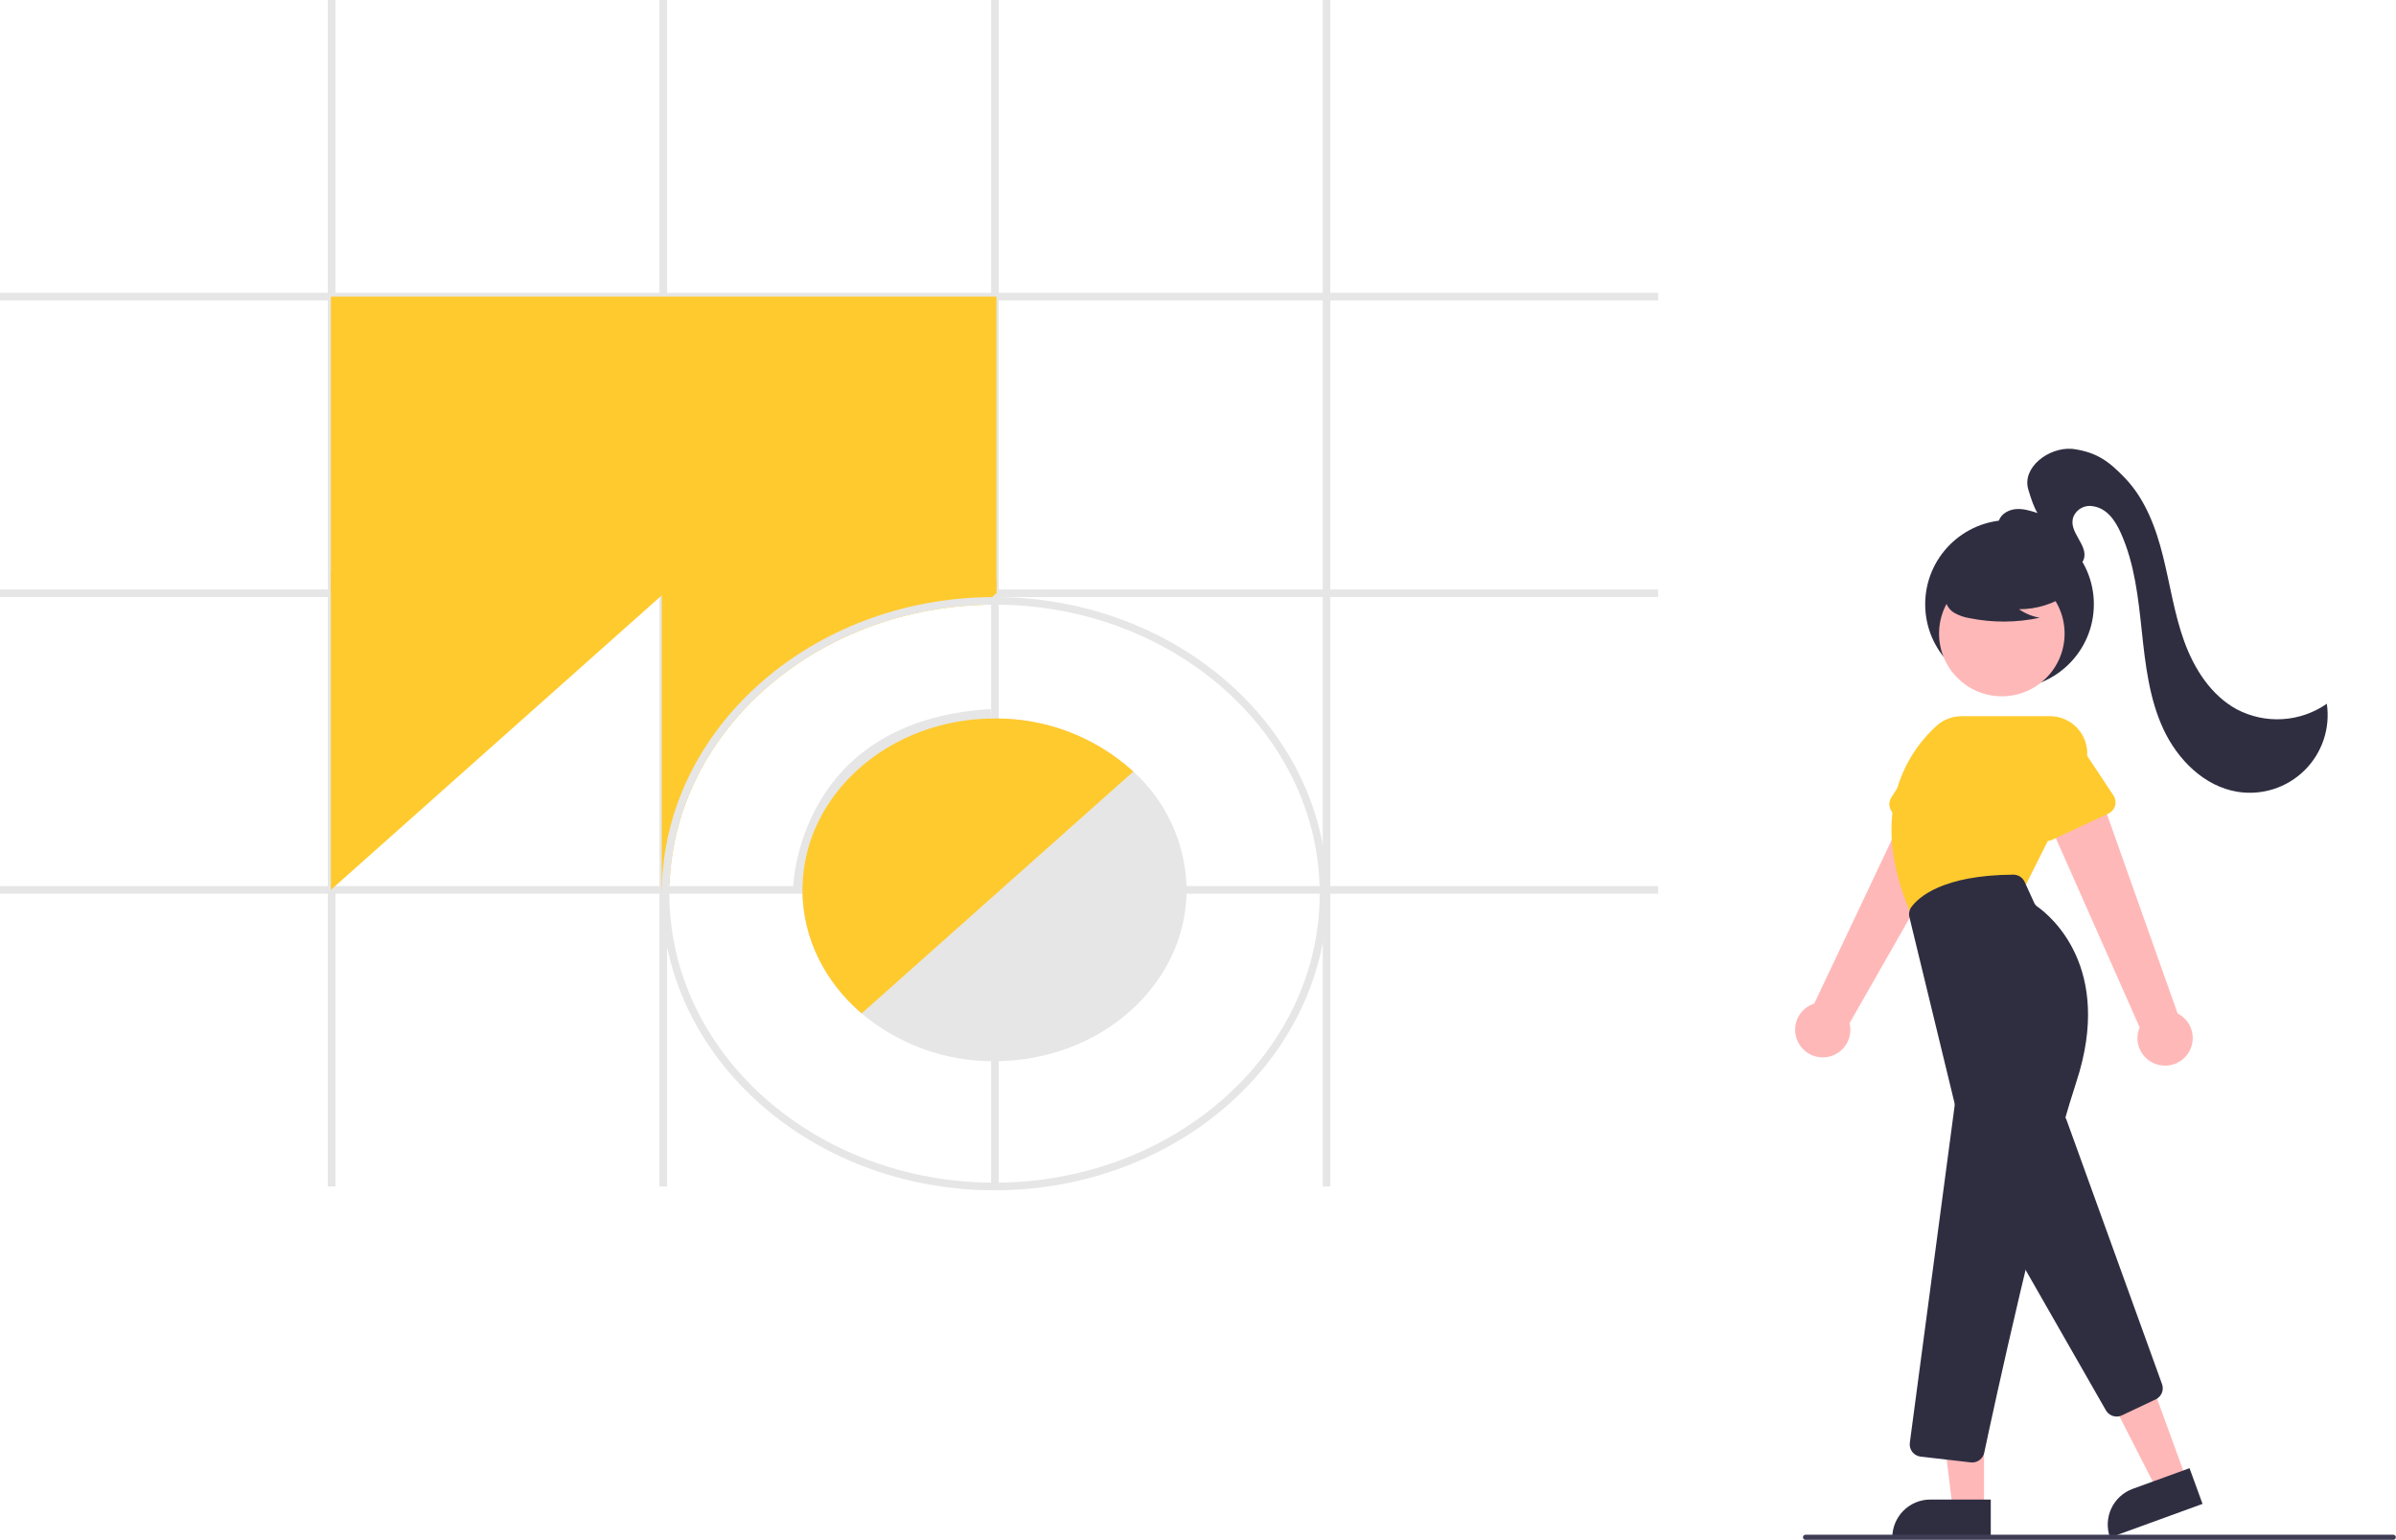 <svg width="630" height="405" viewBox="0 0 630 405" fill="none" xmlns="http://www.w3.org/2000/svg">
<path d="M436 233H0V235H436V233Z" fill="#E6E6E6"/>
<path d="M436 155H0V157H436V155Z" fill="#E6E6E6"/>
<path d="M436 77H0V79H436V77Z" fill="#E6E6E6"/>
<path d="M349.801 0H347.801V312H349.801V0Z" fill="#E6E6E6"/>
<path d="M262.602 0H260.602V312H262.602V0Z" fill="#E6E6E6"/>
<path d="M175.398 0H173.398V312H175.398V0Z" fill="#E6E6E6"/>
<path d="M88.199 0H86.199V312H88.199V0Z" fill="#E6E6E6"/>
<path d="M262 78H87V156H262V78Z" fill="#FFCA2E"/>
<path d="M87 150V234L178 153L87 150Z" fill="#FFCA2E"/>
<path d="M262 153V156L260.86 157.01L258.56 159.05C213.83 160.4 177.7 192.44 176.07 232.17L174.02 233.99L174 234V150L262 153Z" fill="#FFCA2E"/>
<path d="M261.5 157C261.29 157 261.07 157 260.86 157.01C213.28 157.31 174.61 191.63 174.02 233.99C174 234.33 174 234.66 174 235C174 278.01 213.25 313 261.5 313C309.75 313 349 278.01 349 235C349 191.99 309.75 157 261.5 157ZM261.5 311C214.36 311 176 276.91 176 235C176 234.05 176.02 233.11 176.07 232.17C177.7 192.44 213.83 160.4 258.56 159.05C259.53 159.01 260.51 159 261.5 159C308.64 159 347 193.09 347 235C347 276.91 308.64 311 261.5 311Z" fill="#E6E6E6"/>
<path d="M213.5 234.017L208.5 233.989C208.502 233.544 209.303 189.508 260.451 186.454L260.749 191.445C214.361 194.215 213.513 232.393 213.5 234.017Z" fill="#E6E6E6"/>
<path d="M311.98 233C311.787 227.3 310.45 221.697 308.049 216.525C305.647 211.352 302.23 206.715 298 202.89C288.056 193.822 275.057 188.841 261.6 188.94H261.5C234.03 188.94 211.61 208.61 211.02 233C211 233.33 211 233.67 211 234C211 246.76 216.97 258.29 226.55 266.49C236.331 274.708 248.725 279.165 261.5 279.06H261.6C289.4 279.01 312 258.82 312 234C312 233.67 312 233.33 311.98 233Z" fill="#E6E6E6"/>
<path d="M298 202.89L296.5 204.22L228.05 265.16L226.55 266.49C216.97 258.29 211 246.76 211 234C211 233.67 211 233.33 211.02 233C211.61 208.61 234.03 188.94 261.5 188.94H261.6C275.057 188.841 288.056 193.822 298 202.89Z" fill="#FFCA2E"/>
<path d="M528.381 181.05C540.628 181.05 550.555 171.132 550.555 158.898C550.555 146.663 540.628 136.745 528.381 136.745C516.135 136.745 506.207 146.663 506.207 158.898C506.207 171.132 516.135 181.05 528.381 181.05Z" fill="#2F2E41"/>
<path d="M472.83 274.137C472.339 273.204 472.058 272.175 472.008 271.122C471.958 270.069 472.14 269.018 472.54 268.042C472.941 267.067 473.551 266.191 474.327 265.477C475.103 264.762 476.026 264.226 477.032 263.907L505.13 204.525L517.983 213.529L486.322 269.068C486.747 270.792 486.524 272.611 485.696 274.182C484.868 275.752 483.493 276.965 481.83 277.589C480.167 278.214 478.332 278.208 476.673 277.572C475.015 276.935 473.647 275.713 472.83 274.137Z" fill="#FFB8B8"/>
<path d="M496.906 212.409C496.772 211.964 496.736 211.496 496.8 211.036C496.864 210.575 497.027 210.134 497.277 209.743L506.013 196.06C506.985 193.89 508.777 192.193 510.999 191.341C513.221 190.49 515.69 190.553 517.865 191.517C520.04 192.481 521.744 194.267 522.603 196.484C523.461 198.701 523.405 201.168 522.446 203.344L518.046 219.02C517.92 219.468 517.699 219.883 517.399 220.237C517.098 220.592 516.724 220.878 516.303 221.075C515.882 221.272 515.423 221.376 514.958 221.38C514.493 221.385 514.033 221.289 513.608 221.099L498.685 214.432C498.26 214.243 497.882 213.964 497.575 213.615C497.268 213.266 497.04 212.855 496.906 212.409Z" fill="#FFCA2E"/>
<path d="M567.605 280.025C566.577 279.786 565.614 279.326 564.784 278.675C563.953 278.024 563.276 277.2 562.799 276.259C562.322 275.319 562.057 274.285 562.023 273.232C561.989 272.178 562.187 271.13 562.603 270.161L535.992 210.099L551.215 206.269L572.585 266.512C574.169 267.317 575.401 268.675 576.05 270.327C576.698 271.98 576.717 273.813 576.103 275.478C575.489 277.144 574.285 278.527 572.719 279.365C571.153 280.203 569.333 280.438 567.605 280.025V280.025Z" fill="#FFB8B8"/>
<path d="M574.858 388.892L567.117 391.708L552.562 363.219L563.987 359.063L574.858 388.892Z" fill="#FFB8B8"/>
<path d="M560.782 391.509L575.711 386.079L579.133 395.469L554.805 404.318C554.356 403.085 554.154 401.775 554.211 400.464C554.268 399.153 554.583 397.866 555.138 396.677C555.693 395.487 556.477 394.419 557.446 393.532C558.414 392.645 559.548 391.958 560.782 391.509Z" fill="#2F2E41"/>
<path d="M553.728 370.872L524.238 319.316C523.953 318.817 523.807 318.251 523.813 317.677C523.819 317.103 523.978 316.54 524.273 316.048L537.552 293.937C537.867 293.413 538.325 292.988 538.871 292.713C539.418 292.438 540.032 292.323 540.641 292.382C541.25 292.441 541.83 292.672 542.314 293.047C542.797 293.423 543.164 293.927 543.372 294.502L568.478 363.959C568.755 364.715 568.738 365.547 568.431 366.292C568.124 367.036 567.549 367.638 566.82 367.98L557.924 372.19C557.494 372.393 557.025 372.498 556.55 372.498C555.978 372.499 555.416 372.349 554.921 372.063C554.425 371.778 554.014 371.367 553.728 370.872Z" fill="#2F2E41"/>
<path d="M526.359 183.102C535.474 183.102 542.863 175.72 542.863 166.615C542.863 157.509 535.474 150.127 526.359 150.127C517.244 150.127 509.855 157.509 509.855 166.615C509.855 175.72 517.244 183.102 526.359 183.102Z" fill="#FFB8B8"/>
<path d="M502.885 241.296C489.888 212.506 502.99 196.415 509.227 190.833C511.023 189.223 513.352 188.333 515.765 188.335H539.014C540.683 188.335 542.325 188.761 543.783 189.573C545.242 190.386 546.468 191.557 547.346 192.975C548.223 194.394 548.723 196.014 548.798 197.68C548.873 199.346 548.521 201.004 547.774 202.496L532.233 233.549L503.011 241.577L502.885 241.296Z" fill="#FFCA2E"/>
<path d="M536.898 220.863C536.473 220.673 536.094 220.394 535.788 220.045C535.481 219.695 535.253 219.284 535.12 218.839L530.467 203.29C529.46 201.137 529.347 198.673 530.155 196.438C530.962 194.202 532.624 192.378 534.775 191.364C536.927 190.35 539.393 190.23 541.633 191.029C543.873 191.828 545.705 193.482 546.727 195.628L555.725 209.203C555.982 209.591 556.152 210.029 556.224 210.488C556.296 210.947 556.268 211.416 556.142 211.864C556.016 212.311 555.795 212.726 555.494 213.08C555.193 213.435 554.819 213.72 554.398 213.917L539.593 220.84C539.172 221.038 538.713 221.142 538.248 221.146C537.782 221.149 537.322 221.053 536.898 220.863Z" fill="#FFCA2E"/>
<path d="M521.68 396.676L513.442 396.676L509.523 364.932L521.682 364.932L521.68 396.676Z" fill="#FFB8B8"/>
<path d="M507.562 394.324H523.449V404.318H497.559C497.559 403.005 497.817 401.706 498.32 400.493C498.823 399.281 499.56 398.179 500.488 397.251C501.417 396.323 502.52 395.587 503.734 395.085C504.947 394.583 506.248 394.324 507.562 394.324Z" fill="#2F2E41"/>
<path d="M518.191 384.558L505.002 383.038C504.575 382.989 504.162 382.855 503.788 382.645C503.413 382.434 503.084 382.152 502.82 381.813C502.556 381.474 502.362 381.086 502.249 380.672C502.137 380.258 502.108 379.825 502.164 379.4L513.936 290.857C513.977 290.548 513.96 290.235 513.887 289.932L502.055 241.167C501.944 240.717 501.931 240.248 502.018 239.793C502.106 239.338 502.291 238.908 502.562 238.531C504.397 236.004 510.683 230.115 529.382 230.004H529.402C530.025 230.004 530.635 230.183 531.158 230.519C531.682 230.856 532.098 231.335 532.357 231.901L534.851 237.383C535.037 237.79 535.328 238.14 535.693 238.399C539.127 240.826 555.759 254.454 545.993 284.374C536.394 313.782 524.096 370.873 521.728 382.019C521.577 382.743 521.18 383.394 520.605 383.86C520.03 384.327 519.312 384.581 518.571 384.58C518.444 384.58 518.317 384.572 518.191 384.558Z" fill="#2F2E41"/>
<path d="M543.704 156.244C539.933 158.841 535.456 160.223 530.876 160.205C532.51 161.336 534.37 162.101 536.328 162.445C530.238 163.75 523.944 163.786 517.84 162.549C516.483 162.332 515.174 161.883 513.97 161.221C513.37 160.886 512.847 160.429 512.435 159.879C512.024 159.329 511.733 158.699 511.581 158.029C511.175 155.714 512.981 153.611 514.857 152.194C517.73 150.057 521.043 148.584 524.555 147.883C528.068 147.182 531.692 147.269 535.167 148.139C537.435 148.725 539.708 149.715 541.182 151.535C542.655 153.355 543.092 156.161 541.688 158.036L543.704 156.244Z" fill="#2F2E41"/>
<path d="M532.684 144.775C530.799 144.148 528.859 143.49 527.365 142.181C525.871 140.873 524.923 138.732 525.594 136.864C526.241 135.063 528.213 134.012 530.122 133.87C532.031 133.729 533.91 134.319 535.733 134.902C534.909 133.658 534.057 131.245 533.311 128.699C531.61 122.891 538.7 117.588 544.742 118.025C544.92 118.038 545.092 118.057 545.259 118.081C551.35 118.969 554.511 121.29 558.765 125.736C564.088 131.296 566.871 138.8 568.735 146.265C570.599 153.73 571.694 161.412 574.315 168.646C576.937 175.881 581.359 182.835 588.121 186.517C591.825 188.467 595.994 189.363 600.172 189.105C604.351 188.848 608.378 187.448 611.814 185.058C612.282 188.235 611.994 191.478 610.973 194.523C609.952 197.568 608.227 200.33 605.939 202.584C603.65 204.839 600.861 206.523 597.799 207.5C594.737 208.477 591.488 208.719 588.315 208.207C579.585 206.799 572.592 199.774 568.856 191.767C565.121 183.759 564.101 174.796 563.164 166.011C562.227 157.227 561.278 148.266 557.664 140.203C556.202 136.94 554.048 133.619 550.201 133.098C549.196 132.934 548.165 133.106 547.268 133.586C546.371 134.067 545.657 134.829 545.237 135.755C543.545 139.846 549.334 143.31 547.85 147.209C547.529 147.963 546.998 148.61 546.32 149.072C545.642 149.535 544.846 149.794 544.026 149.818C541.228 150.002 538.93 148.4 536.764 146.853C532.335 143.69 532.684 144.775 532.684 144.775Z" fill="#2F2E41"/>
<path d="M629.286 404.919H474.738C474.56 404.919 474.389 404.848 474.263 404.722C474.137 404.596 474.066 404.426 474.066 404.247C474.066 404.069 474.137 403.899 474.263 403.773C474.389 403.647 474.56 403.576 474.738 403.576H629.286C629.464 403.576 629.635 403.647 629.761 403.773C629.887 403.899 629.958 404.069 629.958 404.247C629.958 404.426 629.887 404.596 629.761 404.722C629.635 404.848 629.464 404.919 629.286 404.919Z" fill="#3F3D56"/>
</svg>
